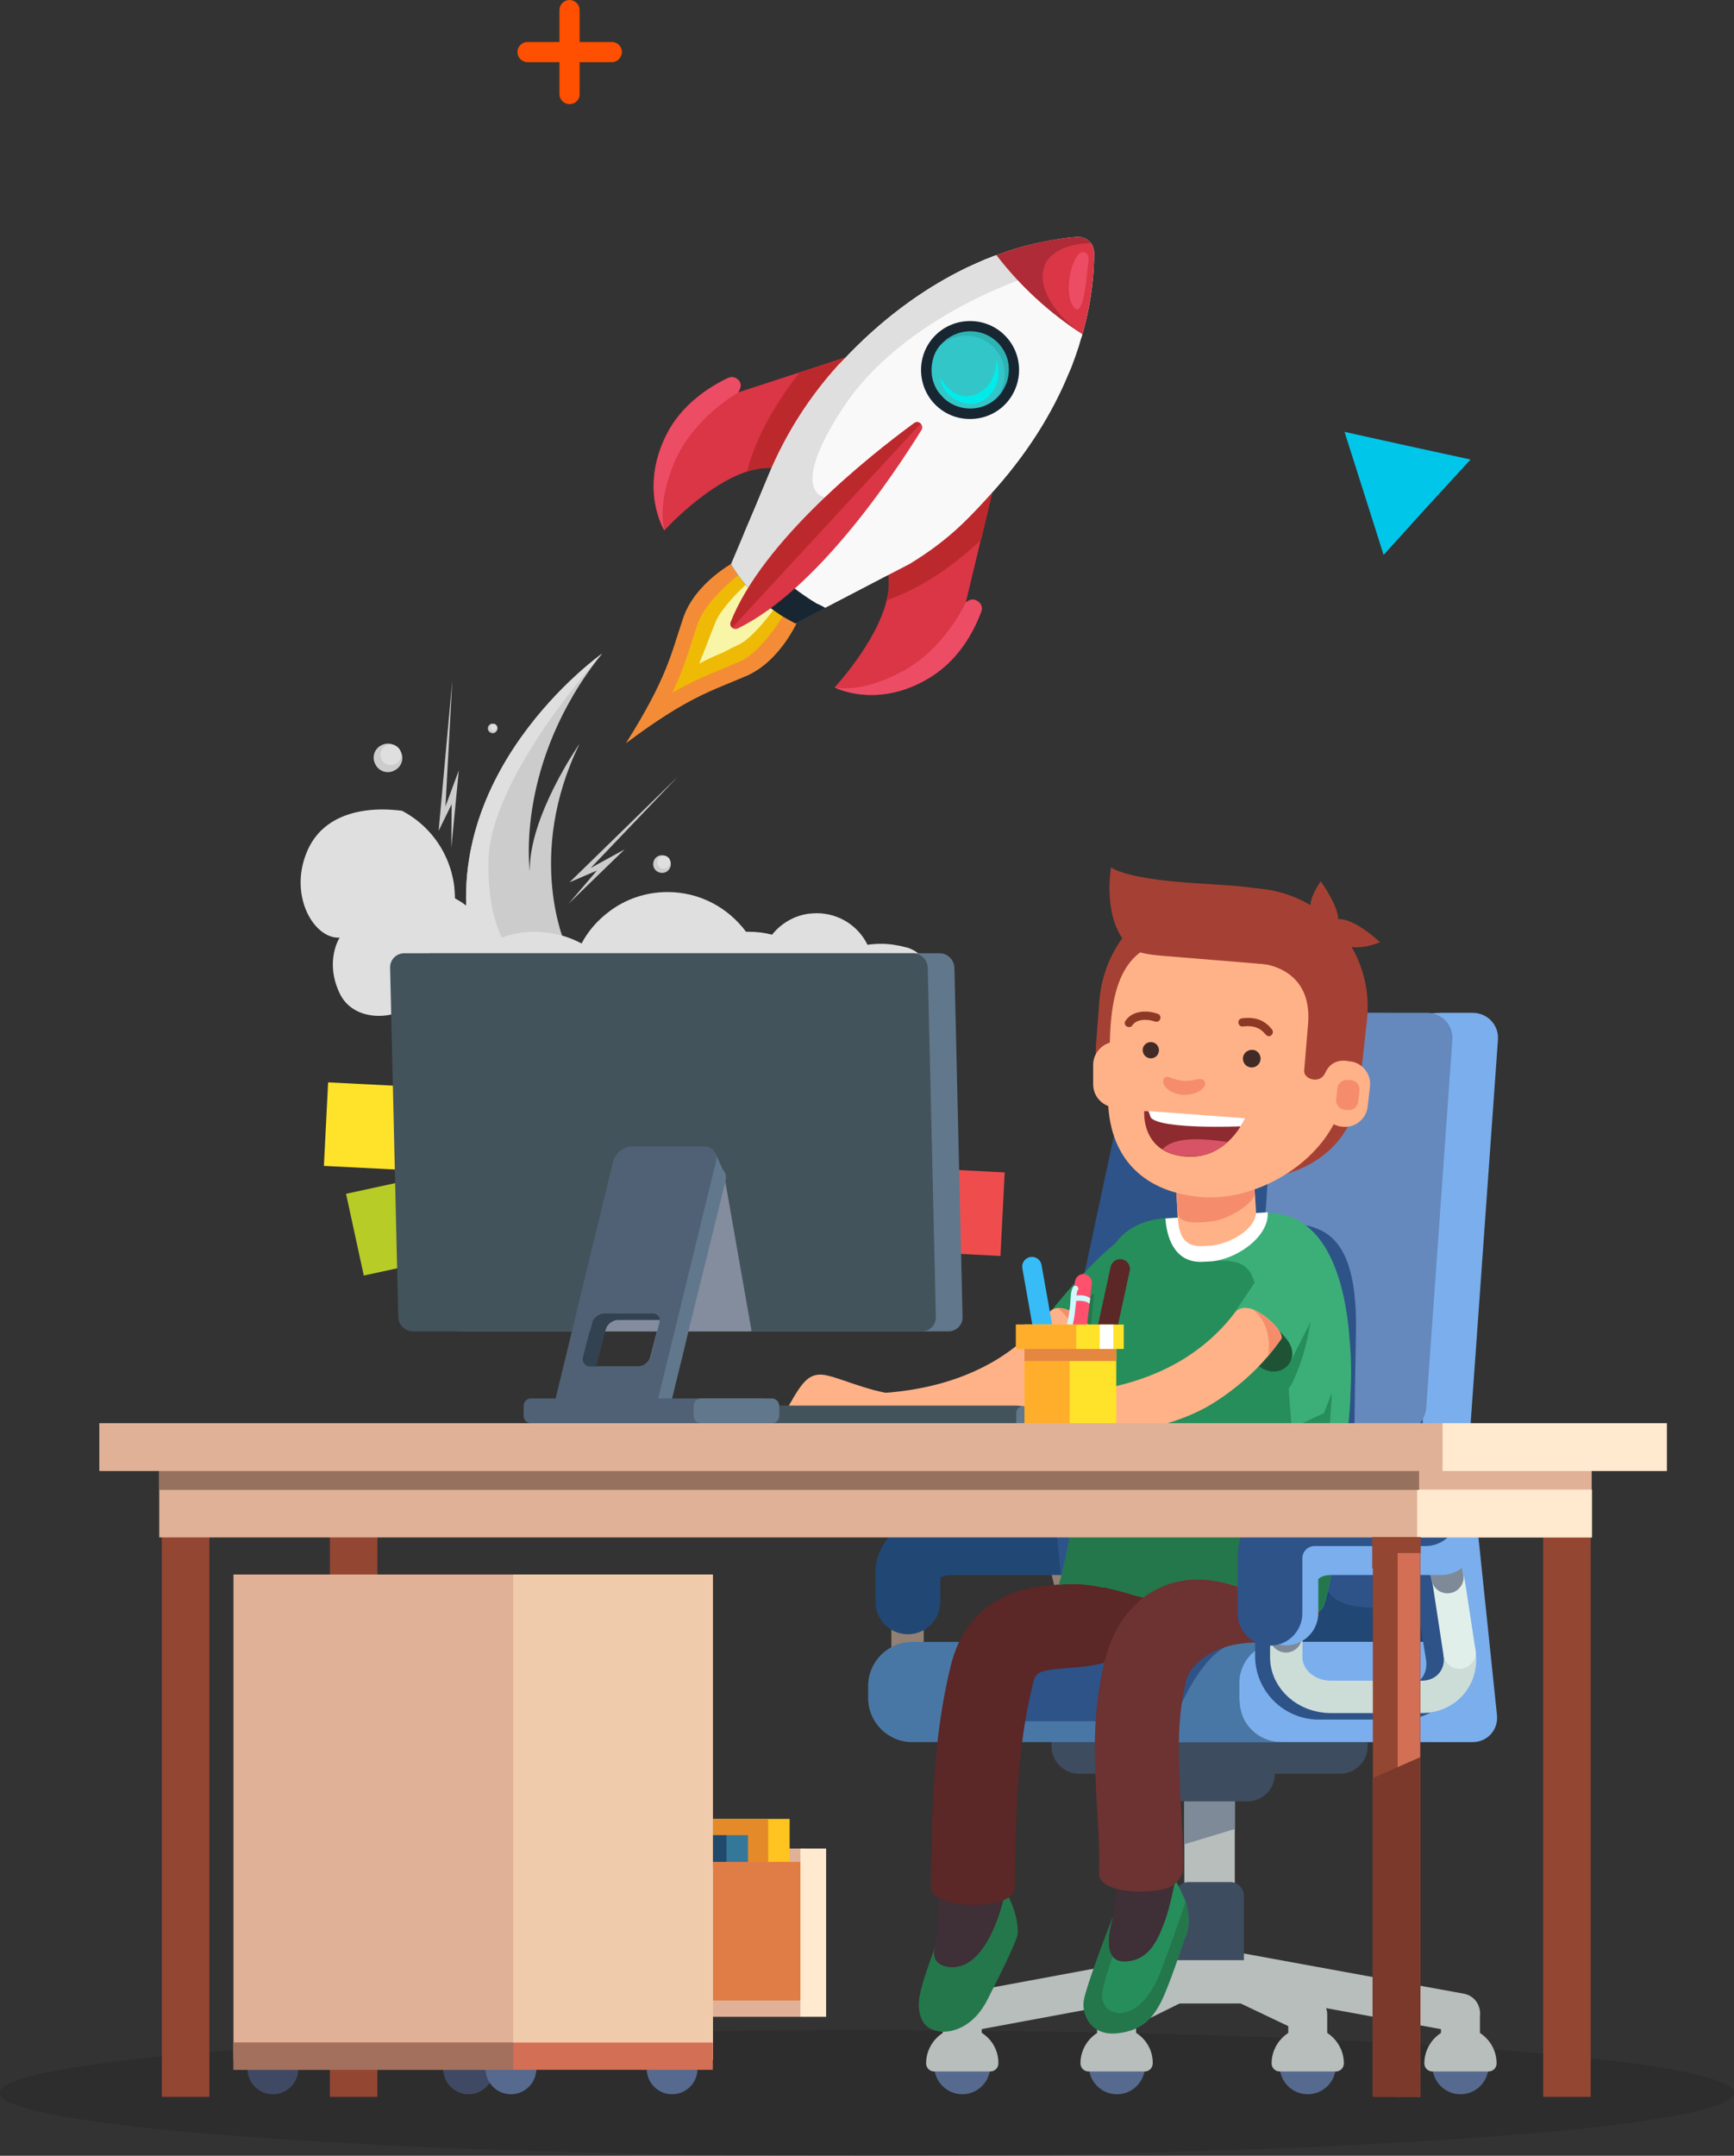 <svg width="375" height="466" viewBox="0 0 375 466" fill="none" xmlns="http://www.w3.org/2000/svg">
<rect x="0" y="0" width="375" height="466" fill="#333333" stroke="none"/>
<g clip-path="url(#clip0)">
<path opacity="0.12" d="M375 452.422C375 459.95 291.056 466 187.465 466C83.944 466 -0.07 459.879 -0.07 452.422C-0.07 444.895 83.873 438.845 187.465 438.845C291.056 438.845 375 444.895 375 452.422Z" fill="black"/>
<path d="M125.352 160.75C113.45 185.091 122.394 204.508 122.394 204.508L110.211 205.563L102.253 206.267C93.098 167.574 129.929 141.474 130.211 141.263C111.267 164.901 114.577 188.257 114.577 188.257C114.366 176.579 125.141 161.032 125.352 160.75Z" fill="#CCCCCC"/>
<path d="M110.211 205.634L102.253 206.338C93.098 167.645 129.929 141.545 130.211 141.334C130 141.545 105.915 167.997 105.634 186.147C105.422 196.629 108.028 202.539 110.211 205.634Z" fill="#DFDFDF"/>
<path d="M74.648 176.297C71.267 177.564 68.028 179.956 66.267 184.388C62.465 193.885 68.028 203.031 73.451 202.679C73.451 202.679 70.141 207.744 73.451 214.709C76.76 221.744 87.887 220.688 91.549 214.709C91.549 214.709 92.887 220.126 101.267 221.884C109.648 223.643 114.859 220.688 117.465 216.256C117.465 216.256 118.803 222.658 130.915 224.839C131.619 224.98 132.394 225.05 133.169 225.191C137.676 225.754 141.69 225.121 144.859 223.995C150.704 222.025 154.084 218.719 154.084 218.719C154.084 218.719 156.479 221.181 160.915 222.658C163.45 223.502 166.76 224.065 170.634 223.573C179.788 222.518 181.901 214.287 181.901 214.287C181.901 214.287 183.38 217.663 192.535 217.312C194.084 217.241 195.422 216.89 196.479 216.397C201.831 213.794 202.042 206.689 196.267 204.86C196.127 204.789 196.056 204.789 195.915 204.789C195.845 204.789 195.774 204.719 195.704 204.719C194.084 204.297 192.324 204.015 190.563 204.015C189.577 204.015 188.591 204.086 187.605 204.226C185.634 200.146 181.408 197.403 176.619 197.403C175.986 197.403 175.281 197.473 174.648 197.543C171.549 198.036 168.803 199.724 166.972 202.046C165.352 201.624 163.662 201.412 161.972 201.412C161.76 201.412 161.549 201.412 161.338 201.412C157.465 196.207 151.338 192.83 144.366 192.83C139.507 192.83 135.07 194.448 131.549 197.191C129.155 199.021 127.183 201.272 125.774 203.945C124.436 203.242 123.098 202.679 121.619 202.257C120.774 202.046 119.929 201.835 119.084 201.694C118.028 201.553 116.901 201.412 115.704 201.412C113.169 201.412 110.774 201.835 108.521 202.679C107.958 202.89 107.465 203.101 106.972 203.312C105.563 200.357 103.45 197.754 100.845 195.784C100.07 195.151 99.225 194.659 98.38 194.166V194.096C98.38 193.252 98.31 192.478 98.239 191.634C98.098 190.368 97.817 189.172 97.465 187.976C97.465 187.905 97.465 187.835 97.394 187.765C95.704 182.348 91.901 177.845 86.901 175.242C86.76 175.313 80.493 174.117 74.648 176.297Z" fill="#DFDFDF"/>
<path d="M86.619 162.368C87.464 163.845 86.901 165.745 85.352 166.519C83.873 167.363 81.971 166.8 81.197 165.252C80.352 163.775 80.915 161.876 82.464 161.102C83.873 160.328 85.774 160.82 86.619 162.368Z" fill="#CCCCCC"/>
<path d="M86.478 162.087C87.042 163.142 86.69 164.549 85.563 165.112C84.507 165.674 83.098 165.323 82.535 164.197C81.971 163.071 82.323 161.735 83.45 161.172C84.507 160.609 85.845 161.031 86.478 162.087Z" fill="#DFDFDF"/>
<path d="M144.859 185.865C145.352 186.78 145 187.976 144.084 188.468C143.169 188.96 141.972 188.609 141.479 187.694C140.986 186.78 141.338 185.584 142.253 185.091C143.239 184.599 144.366 184.95 144.859 185.865Z" fill="#CCCCCC"/>
<path d="M144.788 185.724C145.14 186.428 144.929 187.272 144.225 187.623C143.521 187.975 142.676 187.764 142.324 187.061C141.971 186.357 142.183 185.513 142.887 185.161C143.591 184.809 144.436 185.021 144.788 185.724Z" fill="#DFDFDF"/>
<path d="M107.464 156.951C107.746 157.444 107.535 158.077 107.042 158.358C106.549 158.64 105.915 158.429 105.633 157.936C105.352 157.444 105.563 156.81 106.056 156.529C106.549 156.318 107.183 156.459 107.464 156.951Z" fill="#CCCCCC"/>
<path d="M107.394 156.881C107.605 157.232 107.465 157.725 107.113 157.865C106.76 158.077 106.267 157.936 106.127 157.584C105.915 157.232 106.056 156.74 106.408 156.599C106.76 156.388 107.253 156.529 107.394 156.881Z" fill="#DFDFDF"/>
<path d="M97.605 183.262L99.225 166.519L96.338 174.328L97.817 147.032L94.859 179.604L97.676 173.835L97.605 183.262Z" fill="#CCCCCC"/>
<path d="M122.958 195.362L135.07 183.614L127.746 187.624L146.619 167.855L123.169 190.719L129.084 188.187L122.958 195.362Z" fill="#CCCCCC"/>
<path d="M161.408 146.117C153.943 149.353 148.873 150.549 135.352 160.68L135.281 160.75L135.352 160.68C144.366 146.399 145.14 141.263 147.746 133.595C150.352 125.856 158.943 121.424 158.943 121.424L166.267 127.193L172.605 134.017C172.605 134.017 168.873 142.881 161.408 146.117Z" fill="#F48C37"/>
<path d="M145.422 149.705C147.605 145.132 148.661 141.685 149.788 138.168C150.14 137.042 150.563 135.846 150.985 134.58C152.394 130.5 158.028 125.505 160.281 123.887L164.929 128.178L169.718 132.54C168.309 134.932 164.013 141.263 160.07 142.952C158.873 143.444 157.746 143.937 156.619 144.429C153.168 145.836 149.858 147.173 145.422 149.705Z" fill="#EFBA05"/>
<path d="M151.197 143.444C151.971 141.615 152.605 139.927 153.239 138.309C153.732 137.042 154.225 135.706 154.788 134.369C155.845 131.836 159.295 128.108 162.112 125.646L167.887 130.992C165.563 134.228 162.324 138.027 160 139.223C158.662 139.856 157.394 140.489 156.197 141.123C154.577 141.756 152.957 142.53 151.197 143.444Z" fill="#F8F6A6"/>
<path d="M166.901 101.164C165.211 101.023 163.38 101.375 161.549 101.938C152.605 104.822 143.662 114.671 143.662 114.671C143.521 114.46 138.169 105.666 144.155 93.847C147.324 87.656 152.816 83.928 157.324 81.747C158.169 81.325 158.943 81.536 159.507 82.028C159.929 82.38 160.14 82.873 160.14 83.435C160.14 83.928 160 84.42 159.577 84.842L172.746 80.551L182.605 77.315C178.309 88.782 166.901 101.164 166.901 101.164Z" fill="#DA3645"/>
<path d="M143.732 114.671C143.591 114.46 138.239 105.666 144.225 93.847C147.394 87.656 152.887 83.928 157.394 81.747C158.239 81.325 159.014 81.536 159.577 82.028C159.999 82.38 160.211 82.872 160.211 83.435C160.07 83.857 159.859 84.35 159.647 84.842C159.647 84.842 150.07 90.189 145.915 99.757C141.901 109.254 143.661 114.53 143.732 114.671Z" fill="#ED4C65"/>
<path d="M166.901 101.164C165.211 101.023 163.38 101.375 161.549 101.938C163.591 93.847 168.45 86.249 172.887 80.551L182.746 77.315C178.309 88.782 166.901 101.164 166.901 101.164Z" fill="#BC292C"/>
<path d="M192.112 124.379C192.394 126.068 192.183 127.897 191.76 129.726C189.577 138.871 180.493 148.58 180.493 148.58C180.704 148.72 189.929 153.363 201.197 146.399C207.112 142.741 210.422 136.972 212.183 132.258C212.535 131.414 212.253 130.64 211.69 130.148C211.267 129.796 210.774 129.585 210.211 129.585C209.718 129.585 209.296 129.796 208.873 130.218L212.112 116.711L214.507 106.651C203.591 112.068 192.112 124.379 192.112 124.379Z" fill="#DA3645"/>
<path d="M180.493 148.58C180.704 148.72 189.929 153.363 201.197 146.399C207.112 142.74 210.422 136.972 212.183 132.258C212.535 131.414 212.253 130.64 211.69 130.148C211.267 129.796 210.774 129.585 210.211 129.585C209.788 129.796 209.366 130.007 208.873 130.218C208.873 130.218 204.366 140.208 195.141 145.132C186.126 149.987 180.704 148.65 180.493 148.58Z" fill="#ED4C65"/>
<path d="M192.112 124.379C192.394 126.068 192.183 127.897 191.76 129.726C199.718 127.052 206.901 121.635 212.183 116.711L214.577 106.651C203.591 112.068 192.112 124.379 192.112 124.379Z" fill="#BC292C"/>
<path d="M213.591 107.565C210.704 110.731 208.309 113.193 205.774 115.374C203.239 117.555 200.563 119.525 197.042 121.706C196.901 121.776 196.831 121.846 196.69 121.917L190.845 124.942L184.366 128.319L172.042 134.721L158.098 121.917L158.732 120.439L163.521 109.113L166.338 102.359C169.929 93.847 174.929 85.897 181.267 78.933C181.478 78.722 181.619 78.511 181.831 78.37C190.563 68.943 199.436 62.752 207.394 58.672C207.957 58.391 208.521 58.109 209.084 57.828C210.422 57.195 211.76 56.632 213.028 56.069C213.591 55.858 214.154 55.647 214.647 55.436C214.929 55.295 215.211 55.225 215.493 55.154C218.943 53.888 222.112 52.974 224.929 52.411C228.169 51.707 230.845 51.355 232.816 51.215C234.929 51.074 236.619 52.551 236.619 54.732C236.619 58.391 236.267 64.581 234.084 72.249C234.014 72.531 233.943 72.883 233.802 73.164C233.662 73.727 233.45 74.29 233.309 74.853C232.887 76.189 232.394 77.526 231.901 78.862C231.69 79.425 231.478 79.988 231.197 80.551C227.816 88.852 222.323 98.138 213.591 107.565Z" fill="#F9F9F9"/>
<path d="M178.521 131.414L172.042 134.791C171.267 134.369 170.563 134.017 169.859 133.595C169.225 133.243 168.662 132.891 168.098 132.469C166.056 131.133 164.225 129.585 162.535 127.826C160.845 126.067 159.366 124.097 158.098 121.987L160.915 115.304C162.605 117.977 164.507 120.369 166.619 122.55C169.084 125.153 171.901 127.404 175 129.444C175.493 129.796 176.056 130.077 176.549 130.429C177.253 130.71 177.887 131.062 178.521 131.414Z" fill="#182632"/>
<path d="M162.535 127.826C160.845 126.067 159.366 124.097 158.098 121.987L160.915 115.304L163.521 109.183L166.338 102.43C169.929 93.917 174.929 85.968 181.267 79.003C181.478 78.792 181.619 78.581 181.831 78.44C193.662 65.636 205.704 58.812 215.422 55.225C218.873 53.958 222.042 53.044 224.859 52.481C225.352 54.943 226.478 55.225 223.45 59.446C223.45 59.446 195.563 67.958 182.323 88.148C170.211 106.651 178.45 107.495 178.45 107.495L166.619 122.62L162.535 127.826Z" fill="#DFDFDF"/>
<path d="M159.577 135.846C159.084 136.057 158.662 135.987 158.309 135.635C158.028 135.354 157.816 134.861 158.028 134.439C165 116.852 187.957 98.561 197.676 91.455C198.169 91.104 198.732 91.174 199.084 91.526C199.436 91.877 199.577 92.44 199.295 92.933C192.957 103.134 176.549 127.545 159.577 135.846Z" fill="#DA3645"/>
<path d="M199.084 91.596L158.309 135.706C158.028 135.424 157.816 134.932 158.028 134.51C165 116.922 187.957 98.631 197.676 91.526C198.169 91.104 198.732 91.245 199.084 91.596Z" fill="#BC292C"/>
<path d="M217.605 87.164C213.662 91.455 206.901 91.736 202.605 87.797C198.309 83.857 198.028 77.103 201.971 72.812C205.915 68.521 212.676 68.239 216.971 72.179C221.267 76.119 221.549 82.802 217.605 87.164Z" fill="#182632"/>
<path d="M215.986 85.616L215.915 85.686C212.817 88.993 207.605 89.204 204.225 86.179L204.155 86.108C203.591 85.545 203.098 84.983 202.676 84.35C201.971 83.153 201.549 81.887 201.479 80.55C201.408 79.425 201.549 78.299 201.901 77.174C202.253 76.118 202.817 75.134 203.662 74.289C206.831 70.912 212.112 70.701 215.493 73.797C216.338 74.571 217.042 75.556 217.464 76.541C217.957 77.596 218.169 78.721 218.169 79.847C218.169 81.184 217.887 82.52 217.253 83.716C216.901 84.42 216.479 85.053 215.986 85.616Z" fill="#33C6C9"/>
<path opacity="0.1" d="M217.253 83.716C217.887 82.52 218.169 81.184 218.169 79.847C218.169 78.721 217.887 77.596 217.465 76.54C217.042 75.556 216.338 74.571 215.493 73.797C212.112 70.631 206.76 70.912 203.662 74.289C203.521 74.43 203.38 74.641 203.239 74.782C206.408 71.897 211.338 71.827 214.577 74.782C215.422 75.556 216.127 76.54 216.549 77.525C217.042 78.581 217.253 79.706 217.253 80.832C217.253 82.168 216.972 83.505 216.338 84.701C216.127 85.194 215.774 85.616 215.493 86.038C215.634 85.897 215.774 85.756 215.915 85.616L215.986 85.545C216.479 85.053 216.901 84.42 217.253 83.716Z" fill="black"/>
<path d="M215.493 77.666C215.493 77.666 215.634 82.45 212.253 84.631C208.521 87.023 205.422 85.053 203.31 81.677C203.31 81.677 203.591 85.546 208.098 87.023C212.887 88.571 217.394 83.506 215.493 77.666Z" fill="#00ECEB"/>
<path d="M234.084 72.249C226.901 67.606 220.704 61.908 215.493 55.154C223.028 52.34 229.155 51.496 232.817 51.215C234.155 51.144 235.211 51.637 235.915 52.551C236.338 53.114 236.619 53.888 236.619 54.732C236.619 58.32 236.267 64.581 234.084 72.249Z" fill="#DA3645"/>
<path d="M235.07 59.164C235.141 58.461 235.211 57.968 235.352 56.913C235.563 55.224 235.211 54.521 234.084 54.521C231.971 54.591 229.788 63.174 232.183 66.34C234.014 68.802 234.788 62.189 235.07 59.164Z" fill="#ED4C65"/>
<path opacity="0.2" d="M234.084 72.249C226.901 67.606 220.704 61.908 215.493 55.154C223.028 52.34 229.155 51.496 232.817 51.215C234.155 51.144 235.211 51.637 235.915 52.551C235.211 52.551 229.859 52.551 226.972 55.717C223.803 59.094 225.493 66.129 234.084 72.249Z" fill="black"/>
<path d="M92.039 254.327L74.835 258.059L78.675 275.727L95.879 271.995L92.039 254.327Z" fill="#B8CC27"/>
<path d="M88.546 234.861L70.963 233.969L70.046 252.026L87.628 252.917L88.546 234.861Z" fill="#FFE32A"/>
<path d="M217.277 253.434L199.694 252.543L198.777 270.599L216.359 271.491L217.277 253.434Z" fill="#EF4D4D"/>
<path d="M150.775 435.96H173.099L174.437 399.589H152.113L150.775 435.96Z" fill="#E0B196"/>
<path d="M170.775 393.188H146.69V426.674H170.775V393.188Z" fill="#FFC41F"/>
<path d="M142.042 426.674L166.127 423.227V393.188H142.042V426.674Z" fill="#E58A28"/>
<path d="M161.761 396.705H137.676V426.674H161.761V396.705Z" fill="#347799"/>
<path d="M157.113 396.705H133.028V426.674H157.113V396.705Z" fill="#20496B"/>
<path d="M174.155 402.474H147.183V432.443H174.155V402.474Z" fill="#E07D46"/>
<path d="M178.662 399.589H173.099V435.96H178.662V399.589Z" fill="#FFE9CF"/>
<path d="M196.268 349.641C196.268 349.641 196.268 353.51 196.268 358.223C196.268 362.937 200.634 366.806 205.915 366.806H225.563C230.915 366.806 234.577 362.515 233.732 357.238L231.549 342.957C230.704 337.681 228.732 333.39 227.183 333.39C225.563 333.39 224.296 333.39 224.296 333.39" stroke="#918073" stroke-width="7.001" stroke-miterlimit="10" stroke-linecap="round" stroke-linejoin="round"/>
<path d="M231.338 333.46H205.986C200.634 333.46 196.338 336.344 196.338 339.862C196.338 343.379 196.338 346.264 196.338 346.264" stroke="#214775" stroke-width="14.002" stroke-miterlimit="10" stroke-linecap="round" stroke-linejoin="round"/>
<path d="M247.606 446.654C247.606 450.031 244.859 452.704 241.55 452.704C238.169 452.704 235.493 449.96 235.493 446.654" fill="#56698F"/>
<path d="M288.873 446.654C288.873 450.031 286.127 452.704 282.817 452.704C279.437 452.704 276.761 449.96 276.761 446.654" fill="#56698F"/>
<path d="M321.902 446.654C321.902 450.031 319.155 452.704 315.845 452.704C312.465 452.704 309.789 449.96 309.789 446.654" fill="#56698F"/>
<path d="M267.042 383.268H256.127V423.157H267.042V383.268Z" fill="#B7BEBC"/>
<path d="M256.127 383.409V398.675L267.042 395.368V383.409H256.127Z" fill="#7F8A99"/>
<path d="M249.437 429.699V433.076H273.732V427.096L249.437 429.699Z" fill="#B7BEBC"/>
<path d="M275.704 376.514C275.704 373.278 273.028 370.605 269.789 370.605H253.31C250.071 370.605 247.395 373.278 247.395 376.514V383.479C247.395 386.715 250.071 389.389 253.31 389.389H269.789C273.028 389.389 275.704 386.715 275.704 383.479V376.514Z" fill="#3E4C60"/>
<path d="M295.775 373.419C295.775 370.183 293.099 367.51 289.859 367.51H233.31C230.071 367.51 227.395 370.183 227.395 373.419V377.499C227.395 380.736 230.071 383.409 233.31 383.409H289.859C293.099 383.409 295.775 380.736 295.775 377.499V373.419Z" fill="#3E4C60"/>
<path d="M323.733 370.675C324.085 373.911 321.69 376.585 318.451 376.585H247.606C244.366 376.585 241.409 373.911 241.056 370.675L235.634 318.686C235.282 315.45 235.634 310.174 236.409 307.008L253.662 236.517C254.437 233.351 257.676 230.186 260.845 229.412L300.352 220.266C303.521 219.563 308.803 218.93 312.042 218.93H318.451C321.69 218.93 324.225 221.603 323.944 224.839L318.099 306.867C317.887 310.104 317.958 315.45 318.31 318.686L323.733 370.675Z" fill="#7AAEED"/>
<path d="M313.944 370.675C314.296 373.911 311.902 376.585 308.662 376.585H239.155C235.916 376.585 232.958 373.911 232.606 370.675L227.183 318.686C226.831 315.45 227.183 310.174 227.958 307.008L248.31 224.698C249.085 221.533 252.394 218.93 255.634 218.93H299.437C302.676 218.93 305.423 221.603 305.493 224.839L307.676 306.797C307.747 310.033 308.099 315.38 308.451 318.616L313.944 370.675Z" fill="#2E5389"/>
<path d="M285.352 335.922C286.056 342.746 286.056 347.53 297.676 347.53C309.296 347.53 315.141 347.53 315.141 347.53L314.225 357.801L287.113 361.178L275.704 353.791L279.718 338.807L285.352 335.922Z" fill="#214775"/>
<path d="M314.507 367.088C314.507 372.294 310.211 376.585 305 376.585H197.254C192.042 376.585 187.747 372.294 187.747 367.088V364.414C187.747 359.208 192.042 354.917 197.254 354.917H305C310.211 354.917 314.507 359.208 314.507 364.414V367.088Z" fill="#4977A5"/>
<path d="M268.732 354.917C260.07 354.917 253.873 372.082 253.873 372.082C259.437 372.082 211.62 372.082 211.62 372.082L212.394 354.917H268.732Z" fill="#2E5389"/>
<path d="M268.099 367.65C268.099 372.505 272.113 376.515 276.972 376.515H308.944C313.803 376.515 318.028 372.505 318.31 367.65L318.521 363.781C318.803 358.927 315 354.917 310.071 354.917H276.902C272.042 354.917 268.028 358.927 268.028 363.781V367.65H268.099Z" fill="#CCB396"/>
<path d="M235.564 312.566C232.324 312.707 230.211 310.174 230.845 306.938L248.451 224.698C249.155 221.533 252.324 218.93 255.634 218.93H308.592C311.831 218.93 314.366 221.603 314.085 224.839L308.451 304.194C308.24 307.43 305.352 310.174 302.113 310.315L235.564 312.566Z" fill="#6589BD"/>
<path d="M208.099 435.116L261.549 425.197L315.845 435.116" stroke="#B7BEBC" stroke-width="8.423" stroke-miterlimit="10" stroke-linecap="round" stroke-linejoin="round"/>
<path d="M241.479 435.116L261.549 425.197L282.395 435.116" stroke="#B7BEBC" stroke-width="8.423" stroke-miterlimit="10" stroke-linecap="round" stroke-linejoin="round"/>
<path d="M214.155 446.654C214.155 450.031 211.409 452.704 208.099 452.704C204.789 452.704 202.042 449.96 202.042 446.654" fill="#56698F"/>
<path d="M202.042 446.935C201.549 446.935 201.127 446.513 201.127 446.021C201.127 442.222 204.226 439.056 208.099 439.056C211.902 439.056 215.071 442.152 215.071 446.021C215.071 446.513 214.648 446.935 214.155 446.935H202.042Z" fill="#B7BEBC"/>
<path d="M208.099 439.971C211.479 439.971 214.155 442.714 214.155 446.021H202.042C202.042 442.714 204.789 439.971 208.099 439.971ZM208.099 438.212C203.803 438.212 200.282 441.729 200.282 446.021C200.282 447.006 201.056 447.78 202.042 447.78H214.155C215.141 447.78 215.916 447.006 215.916 446.021C215.986 441.729 212.465 438.212 208.099 438.212Z" fill="#B7BEBC"/>
<path d="M235.423 446.935C234.93 446.935 234.507 446.513 234.507 446.021C234.507 442.222 237.606 439.056 241.479 439.056C245.282 439.056 248.451 442.152 248.451 446.021C248.451 446.513 248.028 446.935 247.536 446.935H235.423Z" fill="#B7BEBC"/>
<path d="M241.479 439.971C244.859 439.971 247.535 442.714 247.535 446.021H235.423C235.423 442.714 238.169 439.971 241.479 439.971ZM241.479 438.212C237.183 438.212 233.662 441.729 233.662 446.021C233.662 447.006 234.437 447.78 235.423 447.78H247.535C248.521 447.78 249.296 447.006 249.296 446.021C249.366 441.729 245.845 438.212 241.479 438.212Z" fill="#B7BEBC"/>
<path d="M276.761 446.935C276.268 446.935 275.845 446.513 275.845 446.021C275.845 442.222 278.944 439.056 282.817 439.056C286.69 439.056 289.789 442.152 289.789 446.021C289.789 446.513 289.366 446.935 288.873 446.935H276.761Z" fill="#B7BEBC"/>
<path d="M282.817 439.971C286.197 439.971 288.873 442.714 288.873 446.021H276.761C276.761 442.714 279.437 439.971 282.817 439.971ZM282.817 438.212C278.521 438.212 275 441.729 275 446.021C275 447.006 275.775 447.78 276.761 447.78H288.873C289.859 447.78 290.634 447.006 290.634 446.021C290.634 441.729 287.113 438.212 282.817 438.212Z" fill="#B7BEBC"/>
<path d="M309.789 446.935C309.296 446.935 308.874 446.513 308.874 446.021C308.874 442.222 311.972 439.056 315.845 439.056C319.648 439.056 322.817 442.152 322.817 446.021C322.817 446.513 322.395 446.935 321.902 446.935H309.789Z" fill="#B7BEBC"/>
<path d="M315.845 439.971C319.226 439.971 321.902 442.714 321.902 446.021H309.789C309.789 442.714 312.465 439.971 315.845 439.971ZM315.845 438.212C311.549 438.212 308.028 441.729 308.028 446.021C308.028 447.006 308.803 447.78 309.789 447.78H321.902C322.888 447.78 323.662 447.006 323.662 446.021C323.662 441.729 320.141 438.212 315.845 438.212Z" fill="#B7BEBC"/>
<path d="M269.014 423.72V409.79C269.014 408.172 267.676 406.835 266.056 406.835H257.042C255.423 406.835 254.084 408.172 254.084 409.79V423.72" fill="#3E4C60"/>
<path d="M208.099 441.94V435.468" stroke="#B7BEBC" stroke-width="8.423" stroke-miterlimit="10" stroke-linecap="round" stroke-linejoin="round"/>
<path d="M241.479 441.94V435.468" stroke="#B7BEBC" stroke-width="8.423" stroke-miterlimit="10" stroke-linecap="round" stroke-linejoin="round"/>
<path d="M282.817 441.94V435.468" stroke="#B7BEBC" stroke-width="8.423" stroke-miterlimit="10" stroke-linecap="round" stroke-linejoin="round"/>
<path d="M315.845 441.94V435.468" stroke="#B7BEBC" stroke-width="8.423" stroke-miterlimit="10" stroke-linecap="round" stroke-linejoin="round"/>
<path d="M277.817 264.235C280.704 264.517 283.662 264.798 286.268 266.276C287.394 266.909 288.451 267.823 289.366 269.019C291.831 272.326 293.451 278.024 293.239 288.154C292.887 310.667 291.901 331.138 297.113 340.073C299.648 344.364 293.451 335.641 286.69 335.43C279.437 335.219 271.408 343.379 270.986 342.535C270.141 340.917 268.239 317.983 268.239 317.983C268.239 317.983 266.62 286.536 268.732 281.753C270.845 276.898 276.479 270.215 276.479 270.215L277.817 264.235Z" fill="#2E5389"/>
<path d="M232.394 313.269C229.155 312.988 227.042 310.104 227.746 306.938L245.352 224.698C246.056 221.533 249.225 218.93 252.535 218.93H270.634C273.873 218.93 276.408 221.603 276.197 224.839L270.422 310.807C270.211 314.043 267.394 316.505 264.155 316.154L232.394 313.269Z" fill="#2E5389"/>
<path d="M202.113 421.116C201.127 424.282 198.31 430.754 198.732 434.202C199.155 437.649 200.845 438.774 203.239 439.126C205.563 439.478 210.422 438.423 213.521 432.302C216.69 426.111 218.873 421.609 219.929 418.724C220.775 416.333 218.591 408.875 215.775 407.187C215.775 407.187 215.282 411.549 212.535 416.825C209.648 422.453 206.479 422.875 205.282 422.875C202.817 422.875 203.662 420.624 203.662 418.724C203.591 416.825 202.113 421.116 202.113 421.116Z" fill="#24774B"/>
<path d="M205.211 425.197C202.394 424.845 201.479 423.086 202.254 420.695C202.958 418.303 202.958 407.961 202.958 407.961L215.845 403.951L217.113 410.212C217.113 410.072 213.803 426.182 205.211 425.197Z" fill="#3F2F36"/>
<path d="M238.662 421.398C239.084 419.851 240 416.333 240.704 414.293C241.408 412.253 241.408 407.68 241.408 407.68L254.225 402.685V407.187L250.422 423.157L242.324 431.388C242.324 431.388 238.098 428.996 238.169 428.785C238.239 428.433 238.662 421.398 238.662 421.398Z" fill="#3F2F36"/>
<path d="M256.62 418.021C255.845 419.85 254.085 425.689 251.831 431.106C249.578 436.453 247.043 437.86 241.62 438.352C236.197 438.845 233.803 435.749 234.437 432.232C235.141 428.714 239.507 417.388 240.704 414.363C240.634 414.644 238.662 420.483 240.634 422.945C241.127 423.579 241.972 424.001 243.099 424.001C248.803 424.001 250.634 418.584 251.831 415.488C253.028 412.463 254.155 406.413 254.155 406.413C254.155 406.413 254.719 407.257 255.916 409.86C256.127 410.282 256.268 410.704 256.409 411.127C257.183 413.518 257.254 416.403 256.62 418.021Z" fill="#268E5A"/>
<path d="M256.62 418.021C255.845 419.85 254.084 425.689 251.831 431.106C249.577 436.453 246.901 438.986 241.479 439.548C236.056 440.041 233.803 435.75 234.436 432.232C235.141 428.715 239.507 417.388 240.704 414.363C240.634 414.644 238.662 420.484 240.634 422.946C238.521 429.277 237.394 432.091 239.436 434.131C241.69 436.383 247.535 435.468 251.056 426.041C253.38 419.991 255.282 414.363 256.408 411.127C257.183 413.519 257.253 416.403 256.62 418.021Z" fill="#24774B"/>
<path d="M170.563 303.913C173.592 298.566 175.071 296.386 179.085 297.37C183.099 298.355 189.648 301.521 195.986 301.521C202.324 301.521 198.028 305.883 198.028 305.883L170.563 303.913Z" fill="#FFB287"/>
<path d="M225.563 290.265C226.268 287.029 224.155 287.24 226.972 283.793C229.789 280.346 241.056 266.346 248.451 264.587C255.845 262.829 249.577 281.964 249.577 281.964L238.169 294.979L225.563 290.265Z" fill="#268E5A"/>
<path d="M237.465 288.929C236.55 292.798 238.944 298.496 239.226 293.853C239.507 289.21 241.338 279.08 242.536 276.406C242.536 276.406 235.212 279.08 230.423 285.481L237.465 288.929Z" fill="#24774B"/>
<path d="M229.929 287.17C228.662 286.888 226.549 285.27 226.901 284.004C227.324 282.738 231.056 280.838 238.028 289.28C243.169 295.401 232.606 301.451 228.944 290.124C228.169 287.733 229.929 287.17 229.929 287.17Z" fill="#1E5435"/>
<path d="M179.366 308.978C197.324 312.285 213.239 308.837 221.972 303.42C227.183 300.184 231.127 296.526 234.084 293.009C235.07 291.813 235.986 290.617 236.831 289.491C237.394 288.647 235.915 286.396 233.099 284.356C231.197 283.019 229.789 282.667 228.803 282.737C227.817 282.808 227.254 283.3 226.901 283.652C224.507 286.888 220.915 290.546 215.845 293.712C206.338 299.551 194.155 302.084 179.437 301.099L179.366 308.978Z" fill="#FFB287"/>
<path d="M228.803 282.808C231.831 285.2 233.451 289.28 234.084 293.079C235.07 291.883 235.986 290.687 236.831 289.561C237.394 288.717 235.915 286.466 233.099 284.426C231.268 283.089 229.859 282.737 228.803 282.808Z" fill="#F58D6C"/>
<path d="M201.268 407.891L201.338 404.373C201.62 389.881 201.902 375.318 205.564 360.263C207.254 353.228 211.057 348.163 216.761 345.349C221.197 343.098 225.845 342.746 229.578 342.465C231.338 342.324 233.521 342.183 234.366 341.832C235.564 341.339 237.042 340.917 238.873 340.354C249.366 337.259 252.395 335.219 253.24 334.163C253.451 329.38 257.465 312.496 262.324 312.496C267.324 312.496 271.409 316.576 271.409 321.571C271.409 336.766 252.888 355.269 243.944 357.801C242.888 358.083 241.549 358.505 241.127 358.645C237.676 360.052 234.155 360.334 230.986 360.545C224.085 361.108 223.944 361.459 223.24 364.555C220.071 377.64 219.789 390.373 219.507 404.654L219.437 408.172C219.366 413.167 201.197 412.885 201.268 407.891Z" fill="#5B2727"/>
<path d="M255.845 404.021C255.916 398.604 255.634 394.805 255.352 389.881C254.859 380.806 254.367 372.293 256.479 363.429C257.395 359.701 262.536 355.058 271.831 355.058C274.226 355.058 279.789 357.238 282.747 353.721C287.113 348.445 287.958 337.118 287.958 321.5C287.958 316.506 283.874 312.425 278.874 312.425C273.874 312.425 269.789 329.52 269.789 334.586C269.789 338.385 269.155 339.792 269.014 340.073C268.169 340.495 265.352 340.706 263.662 340.776C256.479 341.199 243.028 342.113 238.874 359.138C236.057 370.605 236.69 380.876 237.254 390.936C237.536 395.72 237.817 400.293 237.676 404.936C237.606 408.946 246.55 409.509 251.69 408.383C254.789 407.679 255.845 405.077 255.845 404.021Z" fill="#6D3232"/>
<path d="M243.38 298.778C243.028 305.672 241.972 318.054 240.845 328.043C240.071 335.008 239.296 340.847 238.732 342.817C238.732 342.958 238.662 343.028 238.592 343.169H238.521C235.704 342.535 232.887 342.184 229.014 342.535C229.437 341.199 229.789 339.721 230.141 338.174C230.704 335.711 231.268 332.616 231.831 329.169C233.944 316.295 235.916 298.566 235.845 293.642C235.845 293.642 235.916 293.642 236.127 293.572C236.69 293.431 237.958 293.15 239.225 292.938C240.916 292.727 242.747 292.727 243.24 293.642C243.521 293.923 243.521 295.893 243.38 298.778Z" fill="#268E5A"/>
<path d="M237.043 225.613C235.916 240.457 249.155 253.824 263.944 255.02C278.733 256.286 292.043 250.447 293.944 235.673L295.564 221.111C297.465 206.337 286.902 193.252 272.043 192.056L266.831 191.634C251.972 190.438 238.874 201.553 237.747 216.397L237.043 225.613Z" fill="#A54134"/>
<path d="M292.043 301.802C291.972 303.772 291.831 305.812 291.62 307.853C291.268 311.3 290.846 316.646 290.212 322.274C289.226 331.701 287.888 342.184 286.409 346.756C285.353 349.922 281.691 348.867 277.254 346.967C273.874 345.49 270 343.52 266.55 342.606C263.662 341.832 261.338 341.761 259.296 342.043C259.085 342.043 258.803 342.113 258.592 342.113C254.789 342.817 251.902 344.646 248.381 345.138C248.31 345.138 248.24 345.138 248.169 345.138C248.029 345.138 247.958 345.138 247.888 345.209C245.353 345.49 250.282 344.224 242.184 342.606C240.845 342.324 242.254 336.415 243.874 327.762C245.705 317.702 247.747 303.983 245.916 290.898C245.634 288.858 245.141 286.677 244.648 284.496C242.888 276.969 240.916 269.019 245.775 265.502C247.043 264.517 248.874 263.884 251.268 263.673C251.338 263.673 251.479 263.673 251.55 263.673C251.691 263.673 251.902 263.673 252.043 263.602L257.254 263.251L274.085 262.195C281.761 262.195 286.62 267.542 289.296 275.632C290.705 279.783 291.55 284.707 291.902 289.984C292.254 293.642 292.254 297.722 292.043 301.802Z" fill="#3CAF78"/>
<path d="M279.86 315.451L273.029 324.244L259.296 341.973C259.085 341.973 258.803 342.043 258.592 342.043C254.789 342.746 251.902 344.576 248.381 345.068C248.31 345.068 248.24 345.068 248.17 345.068C248.029 345.068 247.958 345.068 247.888 345.138C247.465 345.209 247.113 345.209 246.832 345.209C246.127 345.209 245.775 345.068 244.86 344.716C243.944 344.435 242.395 343.942 239.296 343.239C239.085 343.169 238.874 343.169 238.663 343.098H238.592H238.522C237.325 342.465 239.226 337.329 240.494 328.043C241.479 320.727 242.043 310.878 240.353 298.707C240.071 296.808 239.789 294.838 239.367 292.868C239.226 292.165 239.085 291.531 238.944 290.828C237.536 284.004 237.043 275.281 240.705 269.512C242.747 266.276 246.127 263.954 251.268 263.391C251.339 263.391 251.479 263.391 251.55 263.391C251.691 263.391 251.902 263.391 252.043 263.321L257.254 262.969C258.099 265.643 258.381 272.818 261.62 272.607C268.24 272.115 271.198 273.1 271.902 280.627C273.029 291.602 273.24 299.762 273.24 299.762H278.663L279.86 315.451Z" fill="#268E5A"/>
<path d="M285.845 237.995C285.493 240.739 287.465 243.271 290.212 243.553C292.958 243.904 295.493 241.935 295.775 239.191L296.268 234.97C296.62 232.226 294.648 229.694 291.902 229.412C289.155 229.061 286.62 231.03 286.338 233.774L285.845 237.995Z" fill="#FFB287"/>
<path d="M274.155 262.055C274.507 267.472 267.113 272.396 261.69 272.678L260.211 272.748C254.789 273.1 252.395 268.738 252.042 263.391L274.155 262.055Z" fill="white"/>
<path d="M254.649 262.688C254.93 266.698 255.775 269.582 260.071 269.371L261.55 269.301C265.775 269.019 271.902 265.713 271.62 261.703L271.268 256.075C270.987 252.065 267.325 248.97 263.099 249.181L261.62 249.251C257.395 249.532 254.085 253.05 254.367 257.06L254.649 262.688Z" fill="#FFB287"/>
<path d="M271.338 257.763C271.479 260.155 265.564 263.532 262.465 263.954C259.367 264.376 254.789 264.798 254.648 261.984L253.803 247.985L270.634 245.733L271.338 257.763Z" fill="#F58D6C"/>
<path d="M239.648 235.673C239.085 249.18 246.338 257.622 259.719 258.748C273.169 259.874 289.085 249.321 290.705 235.884L291.831 227.864C293.451 214.498 284.014 205.423 270.493 204.297L258.381 203.312C244.93 202.187 240.634 210.136 240.071 223.643L239.648 235.673Z" fill="#FFB287"/>
<path d="M270.705 230.538C270.635 230.538 270.635 230.538 270.565 230.538C270.072 230.468 269.649 230.257 269.367 229.905C269.086 229.553 268.945 229.131 268.945 228.639C269.015 227.724 269.79 227.021 270.705 227.021C270.776 227.021 270.776 227.021 270.846 227.021C271.832 227.091 272.536 227.935 272.466 228.92C272.396 229.905 271.621 230.538 270.705 230.538Z" fill="#422B27"/>
<path d="M270.705 227.231C270.775 227.231 270.775 227.231 270.846 227.231C271.691 227.301 272.395 228.075 272.254 228.92C272.184 229.764 271.479 230.397 270.705 230.397C270.634 230.397 270.634 230.397 270.564 230.397C269.719 230.327 269.015 229.553 269.155 228.708C269.226 227.864 269.93 227.231 270.705 227.231ZM270.705 226.95C269.719 226.95 268.874 227.724 268.803 228.708C268.733 229.764 269.507 230.678 270.564 230.749C270.634 230.749 270.634 230.749 270.705 230.749C271.691 230.749 272.536 229.975 272.606 228.99C272.677 228.497 272.465 228.005 272.184 227.583C271.831 227.231 271.409 226.95 270.916 226.95C270.846 226.95 270.775 226.95 270.705 226.95Z" fill="#422B27"/>
<path d="M280.564 209.011C276.479 208.659 259.155 207.252 251.479 206.619C248.31 206.337 245.493 206.056 243.803 204.227C238.31 198.247 240.282 187.483 240.282 187.483C240.282 187.483 242.606 189.664 255.775 190.72C269.507 191.845 280.493 190.79 289.437 201.764C291.761 204.578 280.564 209.011 280.564 209.011Z" fill="#A54134"/>
<path d="M270.141 205.493C270 207.533 267.606 207.885 272.113 208.237C276.69 208.588 283.732 211.402 282.887 221.392C282.535 225.543 282.183 229.623 282.042 231.452C281.901 233.281 285.493 234.477 286.62 231.874C288.169 228.427 291.62 229.412 291.831 229.412C293.732 229.623 293.732 214.287 292.817 212.95C291.902 211.613 287.747 205.563 286.409 204.578C285.071 203.593 274.789 199.232 274.789 199.232C274.789 199.232 271.338 197.825 269.93 199.513C268.592 201.131 270.141 205.493 270.141 205.493Z" fill="#A54134"/>
<path d="M274.437 223.995C274.155 223.995 273.944 223.854 273.733 223.643C272.535 222.166 271.057 221.603 268.803 221.885C268.31 221.955 267.888 221.603 267.817 221.111C267.747 220.618 268.099 220.196 268.592 220.126C271.479 219.774 273.451 220.477 275.071 222.518C275.352 222.869 275.352 223.432 274.93 223.784C274.859 223.925 274.648 223.995 274.437 223.995Z" fill="#8E3925"/>
<path d="M244.155 222.025C244.014 222.025 243.803 221.955 243.662 221.885C243.24 221.603 243.099 221.111 243.38 220.689C244.859 218.437 248.028 218.297 250.352 219.141C250.845 219.282 251.056 219.774 250.916 220.267C250.775 220.759 250.282 220.97 249.789 220.829C248.028 220.196 245.775 220.267 244.859 221.674C244.789 221.885 244.437 222.025 244.155 222.025Z" fill="#8E3925"/>
<path d="M246.409 234.407C246.409 237.15 244.155 239.402 241.409 239.402C238.662 239.402 236.409 237.15 236.409 234.407V230.186C236.409 227.442 238.662 225.191 241.409 225.191C244.155 225.191 246.409 227.442 246.409 230.186V234.407Z" fill="#FFB287"/>
<path d="M258.592 342.043C260.775 341.621 263.31 341.621 266.55 342.535C270 343.45 273.873 345.42 277.254 346.897C286.69 336.907 288.028 301.029 288.028 301.029L286.338 305.461C286.338 305.461 273.099 311.511 273.169 312.144C273.31 312.637 263.803 338.737 258.592 342.043Z" fill="#268E5A"/>
<path d="M290.211 322.204C289.225 331.631 287.887 342.113 286.409 346.686C285.352 349.852 281.69 348.796 277.254 346.897C273.873 345.42 270 343.45 266.549 342.535C263.662 341.761 261.338 341.691 259.296 341.973C259.085 341.973 258.803 342.043 258.592 342.043C254.789 342.746 251.901 344.575 248.38 345.068C248.31 345.068 248.24 345.068 248.169 345.068C248.028 345.068 247.958 345.068 247.887 345.138C247.465 345.209 247.113 345.209 246.831 345.209C246.127 345.209 245.775 345.068 244.859 344.716C243.944 344.435 242.394 343.942 239.296 343.239C239.085 343.168 238.873 343.168 238.662 343.098H238.592H238.521C235.704 342.465 232.887 342.113 229.014 342.465C229.437 341.128 229.789 339.651 230.141 338.103C230.704 335.641 231.268 332.546 231.831 329.098L240.423 328.114L240.775 328.043L243.803 327.691L272.958 324.244L290.211 322.204Z" fill="#24774B"/>
<path d="M289.296 199.654C290.211 196.84 285.634 190.508 285.634 190.508C285.634 190.508 282.535 194.659 283.592 197.121C284.718 199.513 288.38 202.468 289.296 199.654Z" fill="#A54134"/>
<path d="M288.592 198.88C291.972 197.544 298.451 203.664 298.451 203.664C298.451 203.664 293.592 205.845 290.212 204.086C287.676 202.75 285.704 200.006 288.592 198.88Z" fill="#A54134"/>
<path d="M248.873 228.779C248.803 228.779 248.803 228.779 248.733 228.779C248.24 228.708 247.817 228.497 247.535 228.146C247.254 227.794 247.113 227.372 247.113 226.879C247.183 225.965 247.958 225.261 248.873 225.261C248.944 225.261 248.944 225.261 249.014 225.261C250 225.332 250.704 226.176 250.634 227.161C250.564 228.075 249.789 228.779 248.873 228.779Z" fill="#422B27"/>
<path d="M269.226 241.794C269.226 241.794 265.493 250.658 256.55 250.025C246.62 249.321 247.465 240.176 247.465 240.176L269.226 241.794Z" fill="#8E2B30"/>
<path d="M255.705 236.658C253.24 236.447 251.338 234.899 251.55 233.492C251.62 233 252.184 232.437 253.099 232.93C253.522 233.141 254.719 233.492 255.916 233.633C257.184 233.703 257.888 233.563 258.592 233.352C260.212 233 260.634 233.633 260.634 234.196C260.634 235.603 258.169 236.799 255.705 236.658Z" fill="#F58D6C"/>
<path d="M251.409 248.407C254.155 245.522 260.564 246.156 265.493 246.859C263.451 248.688 260.493 250.306 256.55 249.954C254.296 249.814 252.676 249.251 251.409 248.407Z" fill="#D85365"/>
<path d="M269.225 241.864C269.085 242.146 268.592 243.131 267.817 244.186C267.817 244.186 268.451 243.412 268.099 243.482C268.099 243.482 251.056 244.186 248.873 241.583L248.38 240.176L269.225 241.724V241.864Z" fill="white"/>
<path d="M289.226 235.181C289.366 234.125 290.352 233.352 291.409 233.422C291.479 233.422 291.55 233.422 291.62 233.492C291.831 233.422 292.043 233.422 292.254 233.492C293.31 233.633 294.085 234.618 294.014 235.673L293.733 238.206C293.592 239.261 292.606 240.035 291.55 239.964C291.479 239.964 291.409 239.964 291.338 239.894C291.127 239.964 290.916 239.964 290.704 239.894C289.648 239.753 288.873 238.769 288.944 237.713L289.226 235.181Z" fill="#F58D6C"/>
<path d="M245.775 265.291C238.099 269.301 235.705 277.813 235.986 292.024L236.902 298.778H243.733L245.775 265.291Z" fill="#268E5A"/>
<path d="M279.648 298.566C282.465 292.376 282.888 288.436 283.451 285.692L279.155 294.205L271.62 287.944L270.845 288.436L270.141 289.14C270 292.376 269.789 297.863 269.578 302.154C269.578 302.928 271.549 303.21 272.958 303.21C275.493 303.28 278.38 301.38 279.648 298.566Z" fill="#268E5A"/>
<path d="M279.789 270.075C276.479 268.105 275.986 270.567 267.183 283.441C267.183 283.441 268.944 286.607 269.155 286.677C269.366 286.748 274.366 289.069 274.366 289.069L281.408 277.039L279.789 270.075Z" fill="#3CAF78"/>
<path d="M270 287.17C268.733 286.888 266.62 285.27 266.972 284.004C267.395 282.738 271.127 280.838 278.099 289.28C283.24 295.401 272.676 301.451 269.014 290.124C268.31 287.733 270 287.17 270 287.17Z" fill="#1E5435"/>
<path d="M219.578 308.978C237.535 312.285 253.451 308.838 262.183 303.421C267.324 300.255 271.268 296.597 274.226 293.149C275.282 291.883 276.197 290.687 277.042 289.491C277.606 288.647 276.127 286.396 273.31 284.356C272.465 283.793 271.761 283.371 271.056 283.089C268.873 282.245 267.606 283.019 267.113 283.652C264.718 286.888 261.127 290.546 256.057 293.712C246.549 299.551 234.366 302.084 219.648 301.099L219.578 308.978Z" fill="#FFB287"/>
<path d="M273.31 284.426C272.465 283.863 271.761 283.441 271.057 283.16C271.338 283.441 271.62 283.722 271.972 284.004C274.366 286.536 274.719 290.546 274.226 293.149C275.282 291.883 276.197 290.687 277.043 289.491C277.606 288.647 276.127 286.396 273.31 284.426Z" fill="#F58D6C"/>
<path d="M244.226 366.454C242.606 359.068 241.902 349.148 247.324 345.279C252.747 341.41 259.859 339.51 271.268 344.294C282.676 349.078 254.085 351.47 253.733 351.751C253.451 352.033 244.226 366.454 244.226 366.454Z" fill="#6D3232"/>
<path d="M252.535 312.214C264.507 312.636 275.282 316.506 276.549 317.631C277.042 317.983 277.183 318.124 277.183 318.546C277.183 317.772 277.253 316.928 277.253 316.083C274.366 314.254 264.296 311.229 253.873 310.667C253.099 311.37 252.606 311.722 252.606 311.722C252.535 311.862 252.535 312.073 252.535 312.214Z" fill="#FF9676"/>
<path opacity="0.5" d="M230.916 314.325C231.761 314.114 232.747 313.902 233.803 313.691C237.042 313.058 241.479 312.566 247.324 312.214C249.085 312.144 250.845 312.144 252.535 312.214C252.535 312.073 252.606 311.862 252.606 311.722C252.606 311.722 253.028 311.37 253.873 310.666C251.69 310.526 249.437 310.526 247.254 310.596C242.887 310.807 238.31 311.3 234.296 311.933C233.169 312.144 232.042 312.355 231.056 312.566C230.986 313.129 230.916 313.691 230.916 314.325Z" fill="#A2A2C9"/>
<path d="M277.042 321.501C276.972 320.797 276.972 320.094 276.972 319.39H277.042C277.042 320.234 277.042 321.008 277.113 321.852C277.113 321.782 277.042 321.641 277.042 321.501Z" fill="#CC2B33"/>
<path d="M257.817 324.807C257.817 324.807 257.817 324.736 257.817 324.807C257.887 324.666 258.028 324.525 258.028 324.455C258.028 324.455 257.958 324.596 257.958 324.807H257.817Z" fill="#CC2B33"/>
<path d="M275.423 354.987C266.338 354.987 260.634 357.59 257.887 364.766C255.141 371.942 258.944 372.082 258.944 372.082C258.944 372.082 270.634 370.464 272.113 370.324C273.592 370.183 278.521 367.721 278.521 367.721L275.423 354.987Z" fill="#4977A5"/>
<path d="M268.099 367.65C268.099 372.505 272.113 376.515 276.972 376.515H308.944C313.803 376.515 318.028 372.505 318.31 367.65L318.521 363.781C318.803 358.927 315 354.917 310.071 354.917H276.902C272.042 354.917 268.028 358.927 268.028 363.781V367.65H268.099Z" fill="#7AAEED"/>
<path d="M274.93 338.032V357.942C274.93 363.64 279.578 368.213 285.211 368.213H303.169C308.873 368.213 312.747 363.64 311.831 358.082L310 346.826C309.085 341.269 307.042 336.696 305.423 336.696C303.803 336.696 302.535 336.696 302.535 336.696" stroke="#2E5389" stroke-width="7.001" stroke-miterlimit="10" stroke-linecap="round" stroke-linejoin="round"/>
<path d="M315.634 357.238C316.479 362.514 312.746 366.806 307.465 366.806H287.817C282.465 366.806 278.169 362.937 278.169 358.223V353.721" stroke="#CCDDD8" stroke-width="7.001" stroke-miterlimit="10" stroke-linecap="round" stroke-linejoin="round"/>
<path d="M315.634 357.238L313.451 342.957C313.31 342.254 313.24 341.55 313.028 340.847" stroke="#E1EFEA" stroke-width="7.001" stroke-miterlimit="10" stroke-linecap="round" stroke-linejoin="round"/>
<path d="M313.028 340.917C312.042 336.696 310.423 333.46 309.014 333.46C307.395 333.46 306.127 333.46 306.127 333.46" stroke="#7F8A99" stroke-width="7.001" stroke-miterlimit="10" stroke-linecap="round" stroke-linejoin="round"/>
<path d="M278.099 349.64C278.099 349.64 278.099 349.007 278.099 353.721" stroke="#7F8A99" stroke-width="7.001" stroke-miterlimit="10" stroke-linecap="round" stroke-linejoin="round"/>
<path d="M311.761 333.46H287.747C282.394 333.46 278.099 336.907 278.099 341.058C278.099 345.279 278.099 348.656 278.099 348.656" stroke="#7AAEED" stroke-width="14.002" stroke-miterlimit="10" stroke-linecap="round" stroke-linejoin="round"/>
<path d="M308.31 327.199H284.296C278.944 327.199 274.648 331.56 274.648 336.837V348.726" stroke="#2E5389" stroke-width="14.002" stroke-miterlimit="10" stroke-linecap="round" stroke-linejoin="round"/>
<path d="M106.831 447.216C106.831 450.241 104.366 452.704 101.338 452.704C98.31 452.704 95.845 450.241 95.845 447.216" fill="#404963"/>
<path d="M64.507 447.216C64.507 450.241 62.042 452.704 59.014 452.704C55.986 452.704 53.521 450.241 53.521 447.216" fill="#404963"/>
<path d="M150.845 447.216C150.845 450.241 148.38 452.704 145.352 452.704C142.324 452.704 139.859 450.241 139.859 447.216" fill="#56698F"/>
<path d="M115.986 447.216C115.986 450.241 113.521 452.704 110.493 452.704C107.465 452.704 105 450.241 105 447.216" fill="#56698F"/>
<path d="M344.014 312.637H333.732V453.267H344.014V312.637Z" fill="#934631"/>
<path d="M307.183 312.637H296.901V453.267H307.183V312.637Z" fill="#934631"/>
<path d="M307.113 312.637H302.253V453.267H307.113V312.637Z" fill="#D36F54"/>
<path d="M307.183 379.821V453.266H296.831V384.394L307.183 379.821Z" fill="#7A392A"/>
<path d="M81.62 312.637H71.338V453.267H81.62V312.637Z" fill="#934631"/>
<path d="M45.282 312.637H35V453.267H45.282V312.637Z" fill="#934631"/>
<path d="M154.155 340.354H50.493V445.247H154.155V340.354Z" fill="#E0B196"/>
<path d="M154.155 340.354H110.986V445.247H154.155V340.354Z" fill="#EFCBAB"/>
<path d="M234.718 308.697C235.563 308.978 235.493 309.26 234.648 309.26H161.62C160.704 309.26 160 308.556 160 307.642V305.461C160 304.546 160.704 303.843 161.62 303.843H219.718C220.634 303.843 221.972 304.054 222.817 304.406L234.718 308.697Z" fill="#43535B"/>
<path d="M238.31 307.642C238.31 308.556 237.605 309.26 236.69 309.26H221.408C220.493 309.26 219.789 308.556 219.789 307.642V305.461C219.789 304.546 220.493 303.913 221.408 303.983L236.69 304.898C237.605 304.968 238.31 305.742 238.31 306.586V307.642Z" fill="#61778C"/>
<path d="M110.986 415.418V445.247H154.155V403.881L110.986 415.418Z" fill="#EFCBAB"/>
<path d="M344.225 312.707H34.437V332.335H344.225V312.707Z" fill="#E0B196"/>
<path d="M344.296 321.993H306.479V332.335H344.296V321.993Z" fill="#FFE9CF"/>
<path d="M306.901 312.214H34.437V322.063H306.901V312.214Z" fill="#96725E"/>
<path d="M242.254 274.295L237.747 294.978" stroke="#5B2727" stroke-width="4.215" stroke-miterlimit="10" stroke-linecap="round" stroke-linejoin="round"/>
<path d="M223.169 273.803L227.394 297.582" stroke="#37BCF7" stroke-width="4.215" stroke-miterlimit="10" stroke-linecap="round" stroke-linejoin="round"/>
<path d="M232.113 296.245C232.183 296.245 232.254 296.245 232.324 296.245C233.24 296.245 234.014 295.542 234.155 294.627L235.564 282.245L235.775 280.627L236.127 277.462C236.268 276.477 235.493 275.562 234.507 275.421C233.521 275.281 232.606 276.054 232.465 277.039L232.113 280.346L231.902 281.964L230.493 294.205C230.423 295.19 231.127 296.104 232.113 296.245Z" fill="#FF506E"/>
<path d="M234.296 281.26C233.521 281.12 232.676 281.12 231.972 281.471L232.113 280.276C232.817 279.924 233.662 279.924 234.436 280.064C235 280.205 235.422 280.346 235.775 280.627L235.634 281.823C235.282 281.542 234.859 281.331 234.296 281.26Z" fill="#CFF8FF"/>
<path d="M230.634 287.311C230.422 287.451 230.845 285.833 230.915 285.552C231.127 284.497 231.267 283.441 231.408 282.386C231.549 281.19 231.408 279.361 232.042 278.235C232.465 277.532 233.521 278.165 233.098 278.868C232.746 279.431 232.817 280.557 232.746 281.19C232.605 282.245 232.535 283.301 232.394 284.285C232.253 285.341 231.972 286.396 231.76 287.451C231.69 287.873 231.62 288.084 231.267 288.295C230.634 288.788 230 287.733 230.634 287.311Z" fill="#CFF8FF"/>
<path d="M241.408 286.326H221.549V311.3H241.408V286.326Z" fill="#FFE32A"/>
<path d="M231.338 286.326H221.549V311.3H231.338V286.326Z" fill="#FFAE2C"/>
<path d="M243.028 286.326H219.718V291.602H243.028V286.326Z" fill="#FFE32A"/>
<path d="M241.408 291.602H221.549V294.205H241.408V291.602Z" fill="#E58741"/>
<path d="M232.746 286.326H219.718V291.602H232.746V286.326Z" fill="#FFAE2C"/>
<path d="M240.775 286.326H237.817V291.602H240.775V286.326Z" fill="white"/>
<path d="M313.38 307.642H21.479V317.983H313.38V307.642Z" fill="#E0B196"/>
<path d="M360.493 307.642H311.972V317.983H360.493V307.642Z" fill="#FFE9CF"/>
<path d="M154.155 441.518H50.493V447.427H154.155V441.518Z" fill="#D36F54"/>
<path opacity="0.68" d="M110.986 441.518H50.493V447.427H110.986V441.518Z" fill="#8E7262"/>
<path d="M307.254 332.264H296.761V339.088L302.042 335.711H307.254V332.264Z" fill="#934631"/>
<path d="M91.901 284.637C91.972 286.396 97.887 287.803 99.648 287.803H205.07C206.831 287.803 208.239 286.396 208.169 284.637L206.408 209.221C206.338 207.463 204.929 206.056 203.169 206.056H93.239C91.479 206.056 90.07 207.463 90.141 209.221L91.901 284.637Z" fill="#61778C"/>
<path d="M202.394 284.637C202.465 286.396 201.056 287.803 199.296 287.803H89.366C87.606 287.803 86.127 286.396 86.127 284.637L84.366 209.221C84.296 207.463 85.704 206.056 87.465 206.056H197.394C199.155 206.056 200.634 207.463 200.634 209.221L202.394 284.637Z" fill="#43535B"/>
<path opacity="0.7" d="M162.535 287.732C162.535 287.732 162.394 287.732 162.042 287.803H127.113C131.549 277.954 150.141 255.653 150.845 255.512C151.761 255.301 156.831 255.301 156.831 255.301L162.535 287.732Z" fill="#A0A6BA"/>
<path d="M154.507 252.135H138.732C136.972 252.135 135.211 253.542 134.718 255.301L130.141 273.733L122.958 303.139C122.817 303.843 122.817 304.476 123.099 304.968C123.451 305.812 124.296 306.305 125.352 306.305H141.127C142.887 306.305 144.648 304.898 145.141 303.139L148.028 291.391L148.873 287.803L156.901 255.301C157.324 253.542 156.268 252.135 154.507 252.135ZM126.056 293.29L127.958 285.974C128.239 284.848 129.437 283.863 130.563 283.863H140.986C142.183 283.863 142.887 284.778 142.535 285.974L140.634 293.29C140.352 294.486 139.155 295.401 137.958 295.401H127.535C126.479 295.33 125.775 294.416 126.056 293.29Z" fill="#61778C"/>
<path d="M154.93 256.145L156.338 252.839L154.648 249.181L145.141 248.477L150.845 255.864L154.93 256.145Z" fill="#61778C"/>
<path d="M152.324 247.844H136.62C134.859 247.844 133.099 249.251 132.606 251.01L120.282 301.802C119.859 303.561 120.916 304.968 122.676 304.968H138.451C140.211 304.968 141.972 303.561 142.465 301.802L154.578 252.135L154.859 251.01C155.211 249.251 154.085 247.844 152.324 247.844ZM142.676 285.903L140.775 293.22C140.493 294.416 139.296 295.33 138.099 295.33H127.676C126.479 295.33 125.775 294.416 126.127 293.22L128.028 285.903C128.31 284.778 129.507 283.793 130.634 283.793H141.057C142.254 283.793 142.958 284.778 142.676 285.903Z" fill="#506175"/>
<path d="M166.409 306.023C166.409 306.938 165.705 307.642 164.789 307.642H114.859C113.944 307.642 113.24 306.938 113.24 306.023V303.913C113.24 302.998 113.944 302.295 114.859 302.295H164.789C165.705 302.295 166.409 302.998 166.409 303.913V306.023Z" fill="#506175"/>
<path d="M168.521 306.023C168.521 306.938 167.817 307.642 166.901 307.642H151.62C150.704 307.642 150 306.938 150 306.023V303.913C150 302.998 150.704 302.295 151.62 302.295H166.901C167.817 302.295 168.521 302.998 168.521 303.913V306.023Z" fill="#61778C"/>
<path d="M129.719 292.375C129.648 292.446 129.648 292.517 129.648 292.446C129.577 292.446 129.648 292.446 129.719 292.375Z" fill="#BFCBD1"/>
<path d="M129.084 294.768L130.986 287.451C131.267 286.255 132.465 285.341 133.662 285.341H142.746C142.676 284.496 142.042 283.863 141.127 283.863H130.704C129.507 283.863 128.38 284.778 128.028 285.974L126.127 293.29C125.845 294.486 126.549 295.401 127.676 295.401H129.084C129.014 295.19 129.014 294.979 129.084 294.768Z" fill="#334251"/>
<path d="M246.831 345.209C246.127 345.209 245.775 345.068 244.859 344.716C245.493 344.927 246.197 345.068 246.831 345.209Z" fill="#492323"/>
<path d="M295 106.651L290.774 93.355L304.436 96.38L318.028 99.334L308.591 109.605L299.225 119.947L295 106.651Z" fill="#00C7EA"/>
<path d="M123.169 22.512C121.972 22.512 120.986 21.527 120.986 20.331V2.181C120.986 0.985 121.972 0 123.169 0C124.366 0 125.352 0.985 125.352 2.181V20.402C125.352 21.598 124.366 22.512 123.169 22.512Z" fill="#FF4F00"/>
<path d="M132.324 13.437H114.084C112.887 13.437 111.901 12.452 111.901 11.256C111.901 10.06 112.887 9.075 114.084 9.075H132.324C133.521 9.075 134.507 10.06 134.507 11.256C134.437 12.452 133.521 13.437 132.324 13.437Z" fill="#FF4F00"/>
</g>
<defs>
<clipPath id="clip0">
<rect width="375" height="466" fill="white"/>
</clipPath>
</defs>
</svg>
